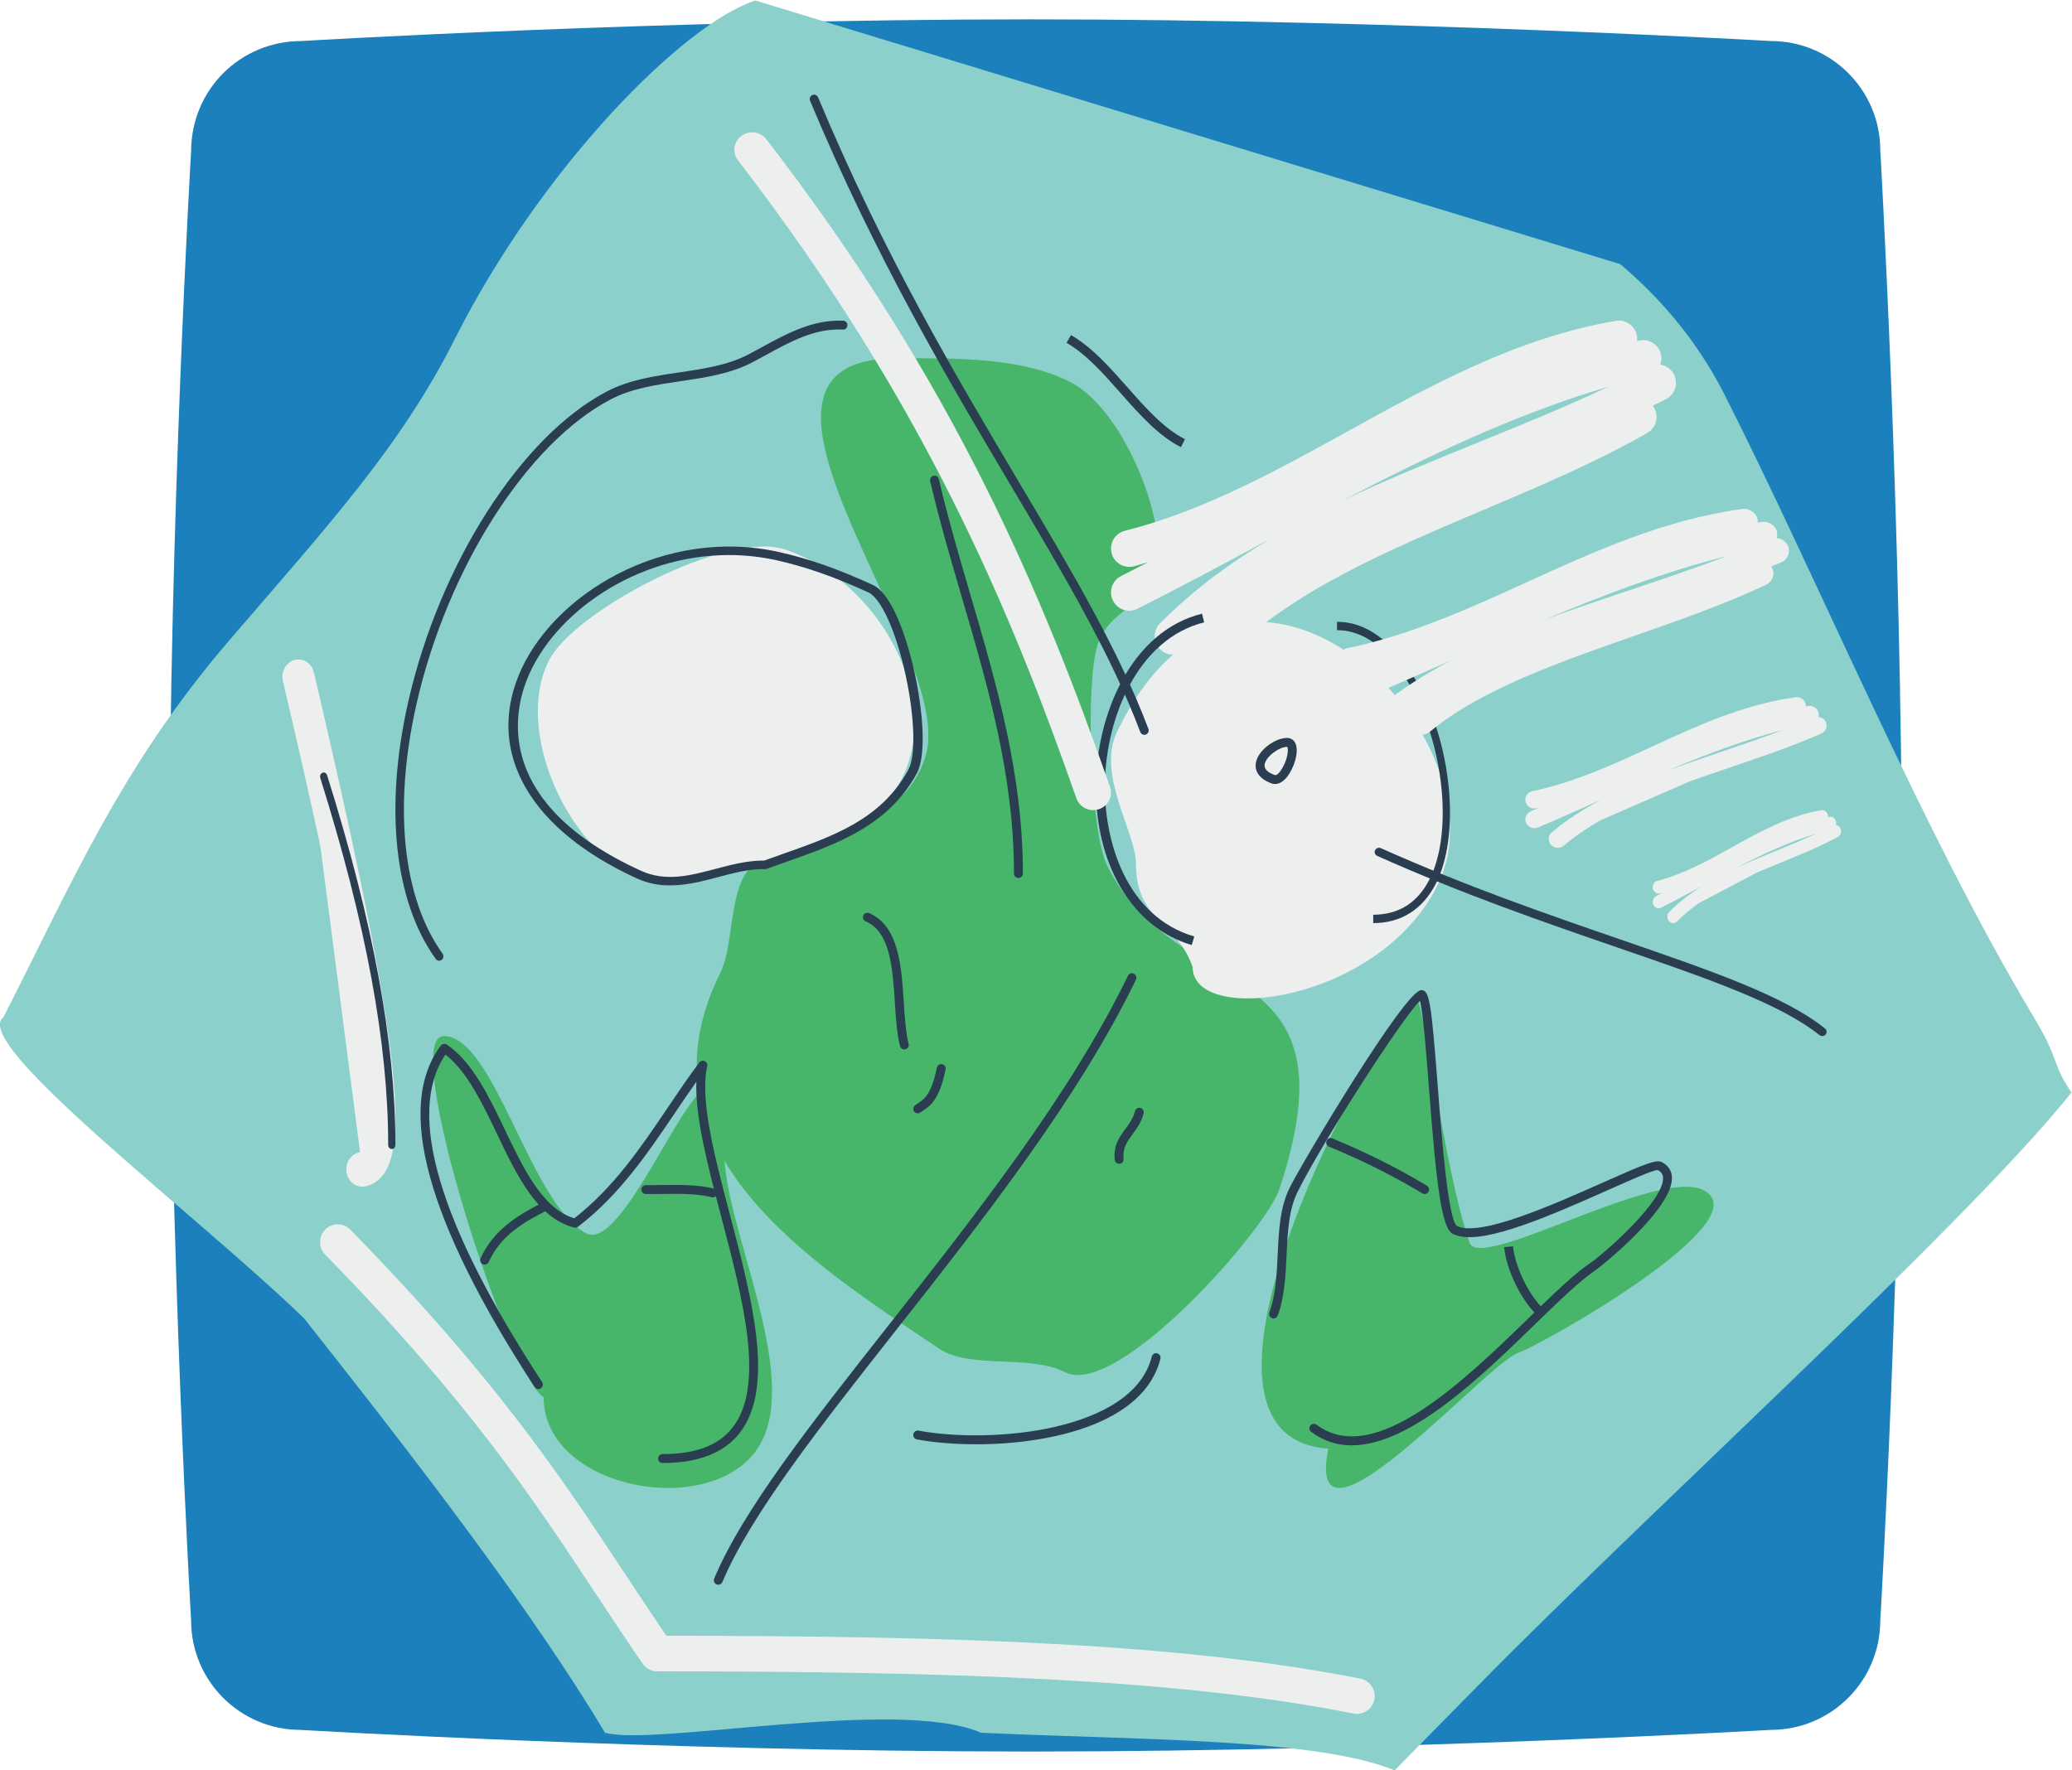 <svg height="250.667" viewBox="0 0 293.334 250.667" width="293.334" xmlns="http://www.w3.org/2000/svg" xmlns:xlink="http://www.w3.org/1999/xlink"><clipPath id="a"><path d="m0 256h256v-256h-256z"/></clipPath><g clip-path="url(#a)" transform="matrix(1.333 0 0 -1.333 -26.163 296)"><path d="m0 0s38.221 2.303 77.442 2.303c38.821 0 78.643-2.303 78.643-2.303 6.403 0 11.606-5.206 11.606-11.613 0 0 2.301-39.442 2.301-78.685 0-38.842-2.301-77.484-2.301-77.484 0-6.407-5.203-11.613-11.606-11.613 0 0-39.822-2.302-78.643-2.302-39.221 0-77.542 2.302-77.542 2.302-6.404 0-11.606 5.206-11.606 11.613 0 0-2.302 39.342-2.302 78.485 0 38.842 2.302 77.584 2.302 77.584 0 6.507 5.202 11.713 11.706 11.713" fill="#1b80bb" fill-rule="evenodd" transform="translate(51.63 217.697)"/><path d="m0 0c-3.611-2.731 20.387-20.827 31.947-32 12.438-15.742 24.204-31.08 31.946-44 5.216-1.474 31.176 3.803 39.934 0 16.307-.777 35.588-.562 43.927-4 9.513 9.646 10.701 10.979 19.966 20 18.155 17.675 42.723 40.475 51.914 52-2.249 3.398-1.088 3.149-3.994 8-11.98 20-22.832 46.374-32.871 66.18-3.146 6.208-7.37 10.704-11.055 13.82l-91.847 28c-7.501-2.388-22.657-17.549-31.947-36-5.802-11.524-13.708-20.051-23.96-32-11.593-13.511-16.798-26.024-23.96-40" fill="#8bd0ca" transform="translate(19.989 114)"/><path d="m0 0c7.254-30.939 11.133-51.504 6.782-52.326" fill="#edefef" transform="translate(51.322 150.163)"/><path d="m0 0c-.811 0-1.528.628-1.672 1.522-.161.999.457 1.95 1.382 2.126 2.882 3.06-5.413 38.438-8.138 50.063-.231.984.319 1.983 1.23 2.233.902.247 1.834-.345 2.064-1.33 8.17-34.848 10.163-48.708 7.615-52.963-.676-1.129-1.563-1.506-2.187-1.624-.099-.018-.197-.027-.294-.027" fill="#edefef" transform="translate(58.103 96)"/><path d="m0 0c-6.202.044-4.44-8.448-6.435-12.466-9.349-18.838 9.679-30.766 23.264-39.89 3.269-2.195 9.548-.571 13.364-2.493 5.567-2.804 21.34 15.131 22.768 19.447 8.489 25.656-10.821 19.309-18.314 34.405-1.794 3.615-2.315 19.428-.99 23.435 1.471 4.444 6.435 3.868 6.435 9.973 0 5.421-4.202 15.33-9.404 17.95-5.21 2.624-12.107 2.493-18.314 2.493-21.334 0 6.634-31.309 2.97-42.383-2.561-7.739-9.909-6.091-15.344-10.471" fill="#48b66a" transform="translate(102.546 131.145)"/><path d="m0 0c-1.704 4.892-6.019 4.881-6.019 10.932 0 3.437-4.226 9.447-2.006 14.056 13.343 27.699 41.616-.551 34.107-16.138-6.088-12.636-26.082-15.184-26.082-8.85" fill="#edefef" transform="translate(146.292 119.335)"/><path d="m0 0c-10.043-2.522-19.71 14.499-15.141 23.625 2.635 5.263 18.919 13.863 25.077 11.813 12.491-4.158 20.651-23.237 5.678-30.713-4.727-2.36-10.411-2.647-15.614-4.725" fill="#edefef" transform="translate(93.056 128.252)"/><path d="m0 0c-3.557 1.945-15.438 38.347-10.598 38.347 5.393 0 9.204-17.956 15.14-20.963 3.852-1.951 10.793 16.519 13.122 15.339 1.238-.628 1.514-5.315 1.514-6.647 0-7.926 7.847-22.96 4.038-30.678-4.295-8.702-23.216-5.508-23.216 4.602" fill="#48b66a" transform="translate(77.363 73.653)"/><path d="m0 0c-19.396 1.291 6.934 47.821 9.304 47.821.856 0 2.828-17.506 5.687-25.946 1.068-3.156 19.913 8.007 24.811 5.596 6.486-3.191-17.362-16.548-19.642-17.296-3.301-1.083-22.849-23.408-20.16-10.175" fill="#48b66a" transform="translate(160.706 68.179)"/><path d="m0 0c-.186 0-.361.114-.432.301-3.149 8.333-8.051 16.59-13.727 26.15-6.724 11.325-14.346 24.162-21.342 40.9-.099.237.011.512.247.613.234.098.505-.01.606-.249 6.969-16.676 14.573-29.484 21.28-40.783 5.699-9.597 10.621-17.887 13.8-26.297.092-.241-.028-.512-.268-.604-.054-.021-.11-.031-.164-.031" fill="#2b3e51" transform="translate(141.16 144)"/><path d="m0 0c-.104 0-.209.034-.296.103-4.184 3.356-11.812 5.984-21.471 9.31-7.648 2.636-16.317 5.622-25.497 9.723-.232.105-.336.374-.229.601.108.226.384.325.618.222 9.14-4.084 17.789-7.063 25.419-9.691 9.745-3.357 17.441-6.009 21.752-9.465.198-.159.226-.446.064-.638-.093-.108-.226-.165-.36-.165" fill="#2b3e51" transform="translate(213.157 112)"/><path d="m0 0c-.061 0-.123.011-.183.037-.242.102-.355.38-.254.621 3.036 7.245 10.208 16.35 18.513 26.894 9.065 11.508 19.34 24.554 25.425 37.129.115.237.396.337.633.219.235-.113.333-.397.219-.634-6.131-12.668-16.439-25.755-25.534-37.301-7.917-10.053-15.397-19.55-18.382-26.674-.076-.182-.252-.291-.437-.291" fill="#2b3e51" transform="translate(95.915 53.721)"/><path d="m0 0c-9.823 0-18.578-6.127-21.416-13.147-1.523-3.771-3.399-13.305 12.059-20.379 2.649-1.212 5.211-.533 7.924.185 1.652.437 3.358.889 5.103.889h.083c.666.243 1.335.479 2.005.714 5.363 1.887 10.431 3.67 13.304 8.93.807 1.475.679 5.647-.31 10.145-1.008 4.584-2.593 8.079-3.943 8.697-3.58 1.637-6.539 2.679-9.593 3.378-1.754.402-3.502.588-5.216.588m-6.226-35.096c-1.172 0-2.362.205-3.574.759-11.222 5.136-15.911 13.175-12.544 21.505 3.482 8.613 15.49 15.937 27.8 13.124 3.128-.715 6.148-1.779 9.797-3.447 2.496-1.142 4.052-7.429 4.469-9.329.806-3.666 1.349-8.675.226-10.73-3.045-5.574-8.531-7.504-13.835-9.37-.696-.246-1.393-.49-2.084-.743l-.093-.035-.101.002c-1.673.037-3.354-.418-4.993-.852-1.654-.438-3.341-.884-5.068-.884" fill="#2b3e51" transform="translate(97.036 163.096)"/><path d="m0 0c-4.596-2.162-9.321-4.083-13.929-5.954-4.984-2.023-9.855-4.006-14.495-6.229 9.225 4.821 18.68 9.329 28.424 12.183m6.962 1.315c-.299.58-.848.944-1.446 1.03.125.346.156.731.065 1.116-.247 1.046-1.289 1.684-2.332 1.442-.07-.018-.141-.038-.211-.055.021.181.027.366-.004.554-.178 1.061-1.181 1.783-2.228 1.598-10.433-1.757-19.618-6.832-28.501-11.74-7.53-4.16-15.316-8.461-23.658-10.559-1.038-.261-1.669-1.318-1.408-2.36.219-.883 1.007-1.473 1.874-1.473.155 0 .314.018.471.058.522.131 1.032.294 1.549.44-.964-.497-1.926-.991-2.883-1.472-.956-.481-1.344-1.65-.866-2.611.341-.682 1.023-1.076 1.733-1.076.291 0 .586.066.864.206 4.372 2.198 8.813 4.584 13.108 6.89.329.176.66.354.989.53-4.226-2.516-8.166-5.413-11.697-8.964-.756-.761-.756-1.992 0-2.752.378-.38.873-.57 1.368-.57s.99.19 1.368.57c.457.46.927.903 1.4 1.341-.164-.644-.003-1.354.499-1.859.378-.38.873-.57 1.368-.57s.99.19 1.368.57c6.68 6.717 17.005 11.092 26.99 15.322 5.925 2.511 12.055 5.108 17.405 8.185.926.534 1.249 1.722.718 2.656-.047.081-.104.152-.16.224.475.239.958.46 1.43.706.948.495 1.319 1.668.827 2.623" fill="#edefef" transform="translate(190.443 180.971)"/><g fill="#2b3e51"><path d="m0 0c-6.352 1.866-10.345 8.636-10.171 17.247.146 7.327 3.732 16.07 11.259 17.955l.229-.921c-7.044-1.763-10.402-10.076-10.543-17.053-.124-6.205 2.287-14.201 9.492-16.316z" transform="translate(146.197 121.668)"/><path d="m0 0v.889c2.701 0 4.714 1.269 5.983 3.771 2.384 4.702 1.647 13.417-1.678 19.842-2.207 4.265-5.077 6.609-8.089 6.609h-.058l-.006.889h.064c3.302 0 6.413-2.5 8.768-7.049 3.452-6.675 4.192-15.781 1.681-20.733-1.399-2.76-3.704-4.218-6.665-4.218" transform="translate(165.47 124)"/><path d="m0 0c.241-.04.525.252.851.839.576 1.038.605 2.024.463 2.162-.829-.003-2.245-.998-2.393-1.858-.081-.467.283-.851 1.079-1.143m.02-.949c-.103 0-.192.014-.264.032l-.045.013c-1.726.619-1.82 1.649-1.724 2.209.237 1.36 2.063 2.642 3.308 2.642.396 0 .722-.208.892-.57.42-.89-.148-2.669-.916-3.607-.477-.583-.931-.719-1.251-.719" transform="translate(155.018 139.723)"/><path d="m0 0c-.137 0-.273.064-.362.188-4.404 6.12-5.472 16.067-2.929 27.293 3.328 14.687 12.019 28.263 21.134 33.011 2.346 1.223 5.046 1.621 7.656 2.005 2.525.372 5.136.757 7.325 1.897.498.26.995.532 1.493.804 2.631 1.439 5.366 2.926 8.601 2.794.25-.011.445-.23.435-.49s-.21-.48-.47-.453c-2.999.15-5.62-1.303-8.145-2.686-.504-.275-1.006-.549-1.509-.812-2.321-1.208-5.006-1.604-7.603-1.987-2.539-.375-5.164-.761-7.378-1.915-8.893-4.633-17.388-17.95-20.658-32.385-2.482-10.953-1.471-20.615 2.772-26.509.15-.21.109-.505-.091-.661-.081-.063-.176-.094-.271-.094" transform="translate(66.269 120)"/><path d="m0 0c-.212 0-.384.2-.384.444 0 10.778-2.358 23.522-7.208 38.96-.073.231.03.486.229.569.201.084.421-.035.493-.265 4.881-15.537 7.254-28.38 7.254-39.264 0-.244-.172-.444-.384-.444" transform="translate(61.238 100)"/><path d="m0 0c-.262 0-.474.213-.474.474 0 .262.212.475.474.475 3.543 0 5.984.934 7.461 2.854 3.462 4.498 1.071 13.591-1.241 22.385-1.422 5.407-2.777 10.559-2.63 14.318-.772-1.088-1.525-2.206-2.261-3.296-2.896-4.288-5.89-8.725-10.311-12.113-.115-.087-.264-.119-.403-.084-3.915.981-6.088 5.525-8.19 9.92-1.572 3.286-3.194 6.679-5.491 8.449-4.181-6.231-.728-17.931 10.271-34.792.143-.218.082-.513-.138-.656-.215-.148-.51-.083-.656.137-11.466 17.578-14.819 29.777-9.966 36.26.153.198.437.247.643.109 2.712-1.821 4.481-5.521 6.192-9.098 1.965-4.109 3.995-8.353 7.347-9.348 4.199 3.276 7.105 7.582 9.917 11.748 1.078 1.596 2.193 3.249 3.356 4.802.135.178.374.239.577.145.202-.093.312-.315.264-.534-.8-3.577.753-9.478 2.395-15.726 2.371-9.015 4.822-18.337 1.076-23.206-1.646-2.139-4.409-3.223-8.212-3.223" transform="translate(89.996 66.65)"/><path d="m0 0c-.065 0-.131.013-.194.043-.239.105-.345.387-.238.626 1.399 3.117 4.159 4.702 6.638 5.944.23.113.517.022.635-.211.117-.236.023-.521-.211-.638-2.439-1.221-4.927-2.652-6.198-5.484-.079-.176-.252-.28-.432-.28" transform="translate(71.099 87.721)"/><path d="m0 0c-.038 0-.076.004-.115.015-1.589.396-3.449.374-5.245.35-.598-.007-1.189-.018-1.777-.009-.261.004-.47.219-.468.48.003.259.215.469.474.469.117-.002.315-.002.475-.002.424 0 .853.005 1.284.011 1.856.024 3.78.048 5.487-.38.253-.063.408-.321.345-.574-.054-.215-.247-.36-.46-.36" transform="translate(95.344 94.864)"/><path d="m0 0c-2.355 0-4.537.195-6.287.517-.257.048-.428.295-.38.554.047.258.294.436.552.38 7.821-1.445 22.792-.057 24.77 7.864.063.252.314.417.573.345.254-.063.409-.321.344-.575-1.713-6.874-11.618-9.085-19.572-9.085" transform="translate(123.295 68.639)"/><path d="m0 0c-.141 0-.281.063-.375.183-.16.208-.122.506.085.666.107.083.222.159.344.241.629.413 1.411.926 1.978 3.764.051.258.309.419.557.373.257-.052.423-.303.371-.558-.644-3.229-1.651-3.891-2.386-4.372-.1-.067-.196-.13-.284-.197-.086-.067-.188-.1-.29-.1" transform="translate(117.093 103.792)"/><path d="m0 0c-.241 0-.446.182-.472.426-.155 1.524.502 2.417 1.136 3.281.426.578.827 1.125 1.018 1.881.063.252.316.419.574.345.253-.063.408-.321.344-.575-.235-.94-.733-1.616-1.172-2.215-.577-.784-1.075-1.462-.956-2.62.026-.262-.163-.493-.424-.521-.017-.002-.033-.002-.048-.002" transform="translate(138.486 98.436)"/><path d="m0 0c-.213 0-.406.145-.46.36-.327 1.314-.431 2.909-.54 4.598-.241 3.71-.489 7.547-3.107 8.651-.24.102-.354.38-.252.621.101.241.376.36.62.254 3.158-1.332 3.437-5.653 3.684-9.463.107-1.646.208-3.201.515-4.432.063-.254-.091-.511-.345-.574-.038-.011-.077-.015-.115-.015" transform="translate(115.668 110.577)"/><path d="m0 0c-.262 0-.474.212-.474.474 0 10.442-2.797 19.992-5.503 29.227-1.184 4.04-2.407 8.215-3.398 12.45-.06.255.099.511.353.57.257.065.511-.099.569-.353.985-4.209 2.205-8.372 3.385-12.399 2.725-9.3 5.542-18.916 5.542-29.495 0-.262-.212-.474-.474-.474" transform="translate(127.79 128.792)"/><path d="m0 0c-2.389 1.195-4.424 3.498-6.391 5.725-1.8 2.038-3.662 4.145-5.758 5.36l.474.821c2.231-1.292 4.144-3.457 5.995-5.552 1.905-2.159 3.878-4.391 6.102-5.505z" transform="translate(145.05 174.557)"/><path d="m0 0c-1.523 0-2.97.436-4.3 1.433-.209.157-.252.454-.094.665.157.209.457.247.664.095 6.128-4.61 15.651 4.65 22.607 11.407 2.559 2.487 4.768 4.634 6.439 5.749 1.349.901 7.908 6.598 7.751 9.104-.023.362-.198.606-.568.792h-.021c-.485 0-3.095-1.163-5.401-2.191-7.382-3.292-13.718-5.909-16.329-4.595-1.206.604-1.739 5.086-2.547 15.572-.289 3.748-.613 7.942-.953 9.186-1.949-1.918-10.305-14.903-12.978-20.26-.957-1.918-1.066-4.246-1.181-6.711-.1-2.177-.205-4.429-.936-6.451-.089-.247-.359-.375-.607-.286-.246.089-.374.362-.285.608.683 1.887.785 4.067.883 6.172.114 2.456.231 4.995 1.278 7.091 1.41 2.825 12.244 20.978 13.972 20.978.853 0 1.049-1.149 1.75-10.252.409-5.29 1.092-14.144 2.034-14.802 2.427-1.221 10.304 2.297 15.514 4.617 4.454 1.985 5.653 2.461 6.228 2.172.672-.335 1.05-.882 1.092-1.581.206-3.282-7.457-9.476-8.171-9.952-1.598-1.068-3.78-3.186-6.306-5.64-5.785-5.625-13.292-12.92-19.535-12.92" transform="translate(163.181 68.526)"/><path d="m0 0c-.083 0-.168.022-.244.069-3.12 1.877-6.273 3.456-9.922 4.967-.242.102-.357.378-.257.621.102.244.38.354.62.257 3.691-1.531 6.885-3.13 10.047-5.034.224-.133.296-.426.161-.65-.089-.148-.244-.23-.405-.23" transform="translate(170.932 95.22)"/><path d="m0 0c-1.65 1.653-3.121 4.761-3.347 7.076l.943.093c.204-2.091 1.582-5.004 3.074-6.498z" transform="translate(182.72 82.502)"/></g><path d="m0 0c-.785 0-1.517.485-1.787 1.255-7.041 20.116-16.267 42.249-35.939 67.763-.63.819-.468 1.984.364 2.605.834.619 2.018.46 2.649-.357 19.992-25.932 29.358-48.392 36.5-68.8.339-.972-.185-2.029-1.172-2.363-.203-.069-.412-.103-.615-.103" fill="#edefef" transform="translate(135.732 136)"/><path d="m0 0c-.121 0-.242.011-.364.035-18.805 3.74-43.173 4.472-73.966 4.487h-.001c-.615 0-1.191.304-1.54.813-1.777 2.58-3.431 5.083-5.084 7.587-6.611 10.011-13.448 20.363-28.632 35.865-.727.743-.718 1.937.018 2.669.739.734 1.923.723 2.651-.018 15.438-15.761 22.376-26.266 29.085-36.426 1.467-2.219 2.933-4.441 4.486-6.715 30.555-.004 54.807-.798 73.708-4.557 1.016-.203 1.676-1.196 1.477-2.217-.178-.9-.961-1.523-1.838-1.523" fill="#edefef" transform="translate(163.749 40)"/><path d="m0 0c-3.377-1.279-6.821-2.443-10.191-3.572-3.131-1.049-6.208-2.08-9.183-3.185 6.31 2.654 12.758 5.089 19.374 6.757m6.45 1.136c-.224.448-.675.724-1.165.777.063.206.08.426.029.65-.171.737-.951 1.204-1.743 1.049-.101-.02-.201-.044-.301-.064.008.1.007.202-.01.305-.12.746-.885 1.259-1.669 1.147-8.34-1.16-15.7-4.515-22.819-7.761-6.054-2.76-12.315-5.614-19.038-7.01-.792-.164-1.29-.893-1.112-1.628.152-.635.759-1.067 1.431-1.067.107 0 .213.012.322.034.211.044.416.101.625.147-.515-.218-1.033-.447-1.546-.66-.739-.307-1.07-1.113-.74-1.801.243-.507.78-.808 1.341-.808.2 0 .405.038.6.119 3.35 1.39 6.747 2.893 10.048 4.356-2.832-1.488-5.49-3.176-7.907-5.182-.603-.502-.656-1.364-.116-1.926.291-.301.692-.455 1.096-.455.348 0 .699.115.978.347.446.369.901.727 1.365 1.076-.148-.443-.075-.94.282-1.311.291-.301.692-.455 1.095-.455.349 0 .7.114.979.347 5.374 4.46 13.675 7.362 21.702 10.169 4.752 1.663 9.668 3.381 13.955 5.417.722.343 1.007 1.164.638 1.834-.024.043-.055.079-.082.118.347.144.701.278 1.046.426.735.316 1.056 1.126.716 1.81" fill="#edefef" transform="translate(203.037 162.985)"/><path d="m0 0c-2.177-.828-4.391-1.587-6.56-2.322-1.968-.667-3.896-1.328-5.773-2.026 4.021 1.701 8.124 3.257 12.333 4.348m4.522.837c-.147.316-.456.501-.788.533.039.138.056.282.024.431-.108.506-.627.823-1.141.727-.08-.016-.159-.038-.239-.055.005.067.022.131.011.2-.076.512-.582.864-1.094.791-5.559-.782-10.467-3.047-15.214-5.237-4.041-1.865-8.222-3.793-12.713-4.736-.521-.11-.851-.607-.738-1.112.097-.437.498-.737.941-.737.068 0 .137.007.207.022.103.022.203.05.306.073-.298-.127-.597-.261-.895-.386-.49-.206-.714-.756-.502-1.23.158-.352.512-.563.886-.563.128 0 .259.025.384.077 2.233.938 4.466 1.937 6.708 2.943-1.873-.999-3.641-2.12-5.241-3.463-.403-.339-.446-.929-.097-1.319.191-.213.46-.323.729-.323.224 0 .45.076.633.229 1.18.991 2.464 1.864 3.829 2.655l9.577 4.181c1.307.464 2.634.918 3.982 1.375 3.298 1.119 6.709 2.275 9.96 3.688.487.212.704.765.485 1.236" fill="#edefef" transform="translate(209.015 144.527)"/><path d="m0 0c-1.437-.668-2.906-1.273-4.342-1.861-1.416-.579-2.801-1.151-4.138-1.768 2.759 1.429 5.581 2.745 8.48 3.629m2.601.547c-.097.222-.289.348-.496.372.033.112.05.229.025.352-.073.365-.395.605-.739.521-.041-.01-.081-.024-.121-.034.005.056.015.11.007.168-.053.372-.373.625-.707.571-3.475-.59-6.541-2.296-9.504-3.945-2.52-1.403-5.126-2.853-7.924-3.56-.333-.085-.542-.452-.465-.819.066-.317.321-.53.604-.53.046 0 .092.005.14.016.108.028.212.063.319.092-.239-.124-.478-.253-.718-.374-.311-.158-.448-.564-.305-.906.106-.252.329-.398.564-.398.087 0 .176.021.259.062 1.458.739 2.915 1.526 4.379 2.318.003.001.005.003.007.004-1.261-.79-2.446-1.685-3.514-2.767-.252-.255-.269-.686-.037-.964.122-.147.289-.222.456-.222.15 0 .302.06.419.181.712.72 1.484 1.358 2.303 1.936l6.19 3.261c.772.328 1.553.652 2.347.977 2.058.842 4.187 1.712 6.218 2.778.308.162.439.569.293.91" fill="#edefef" transform="translate(212.494 133.496)"/></g></svg>